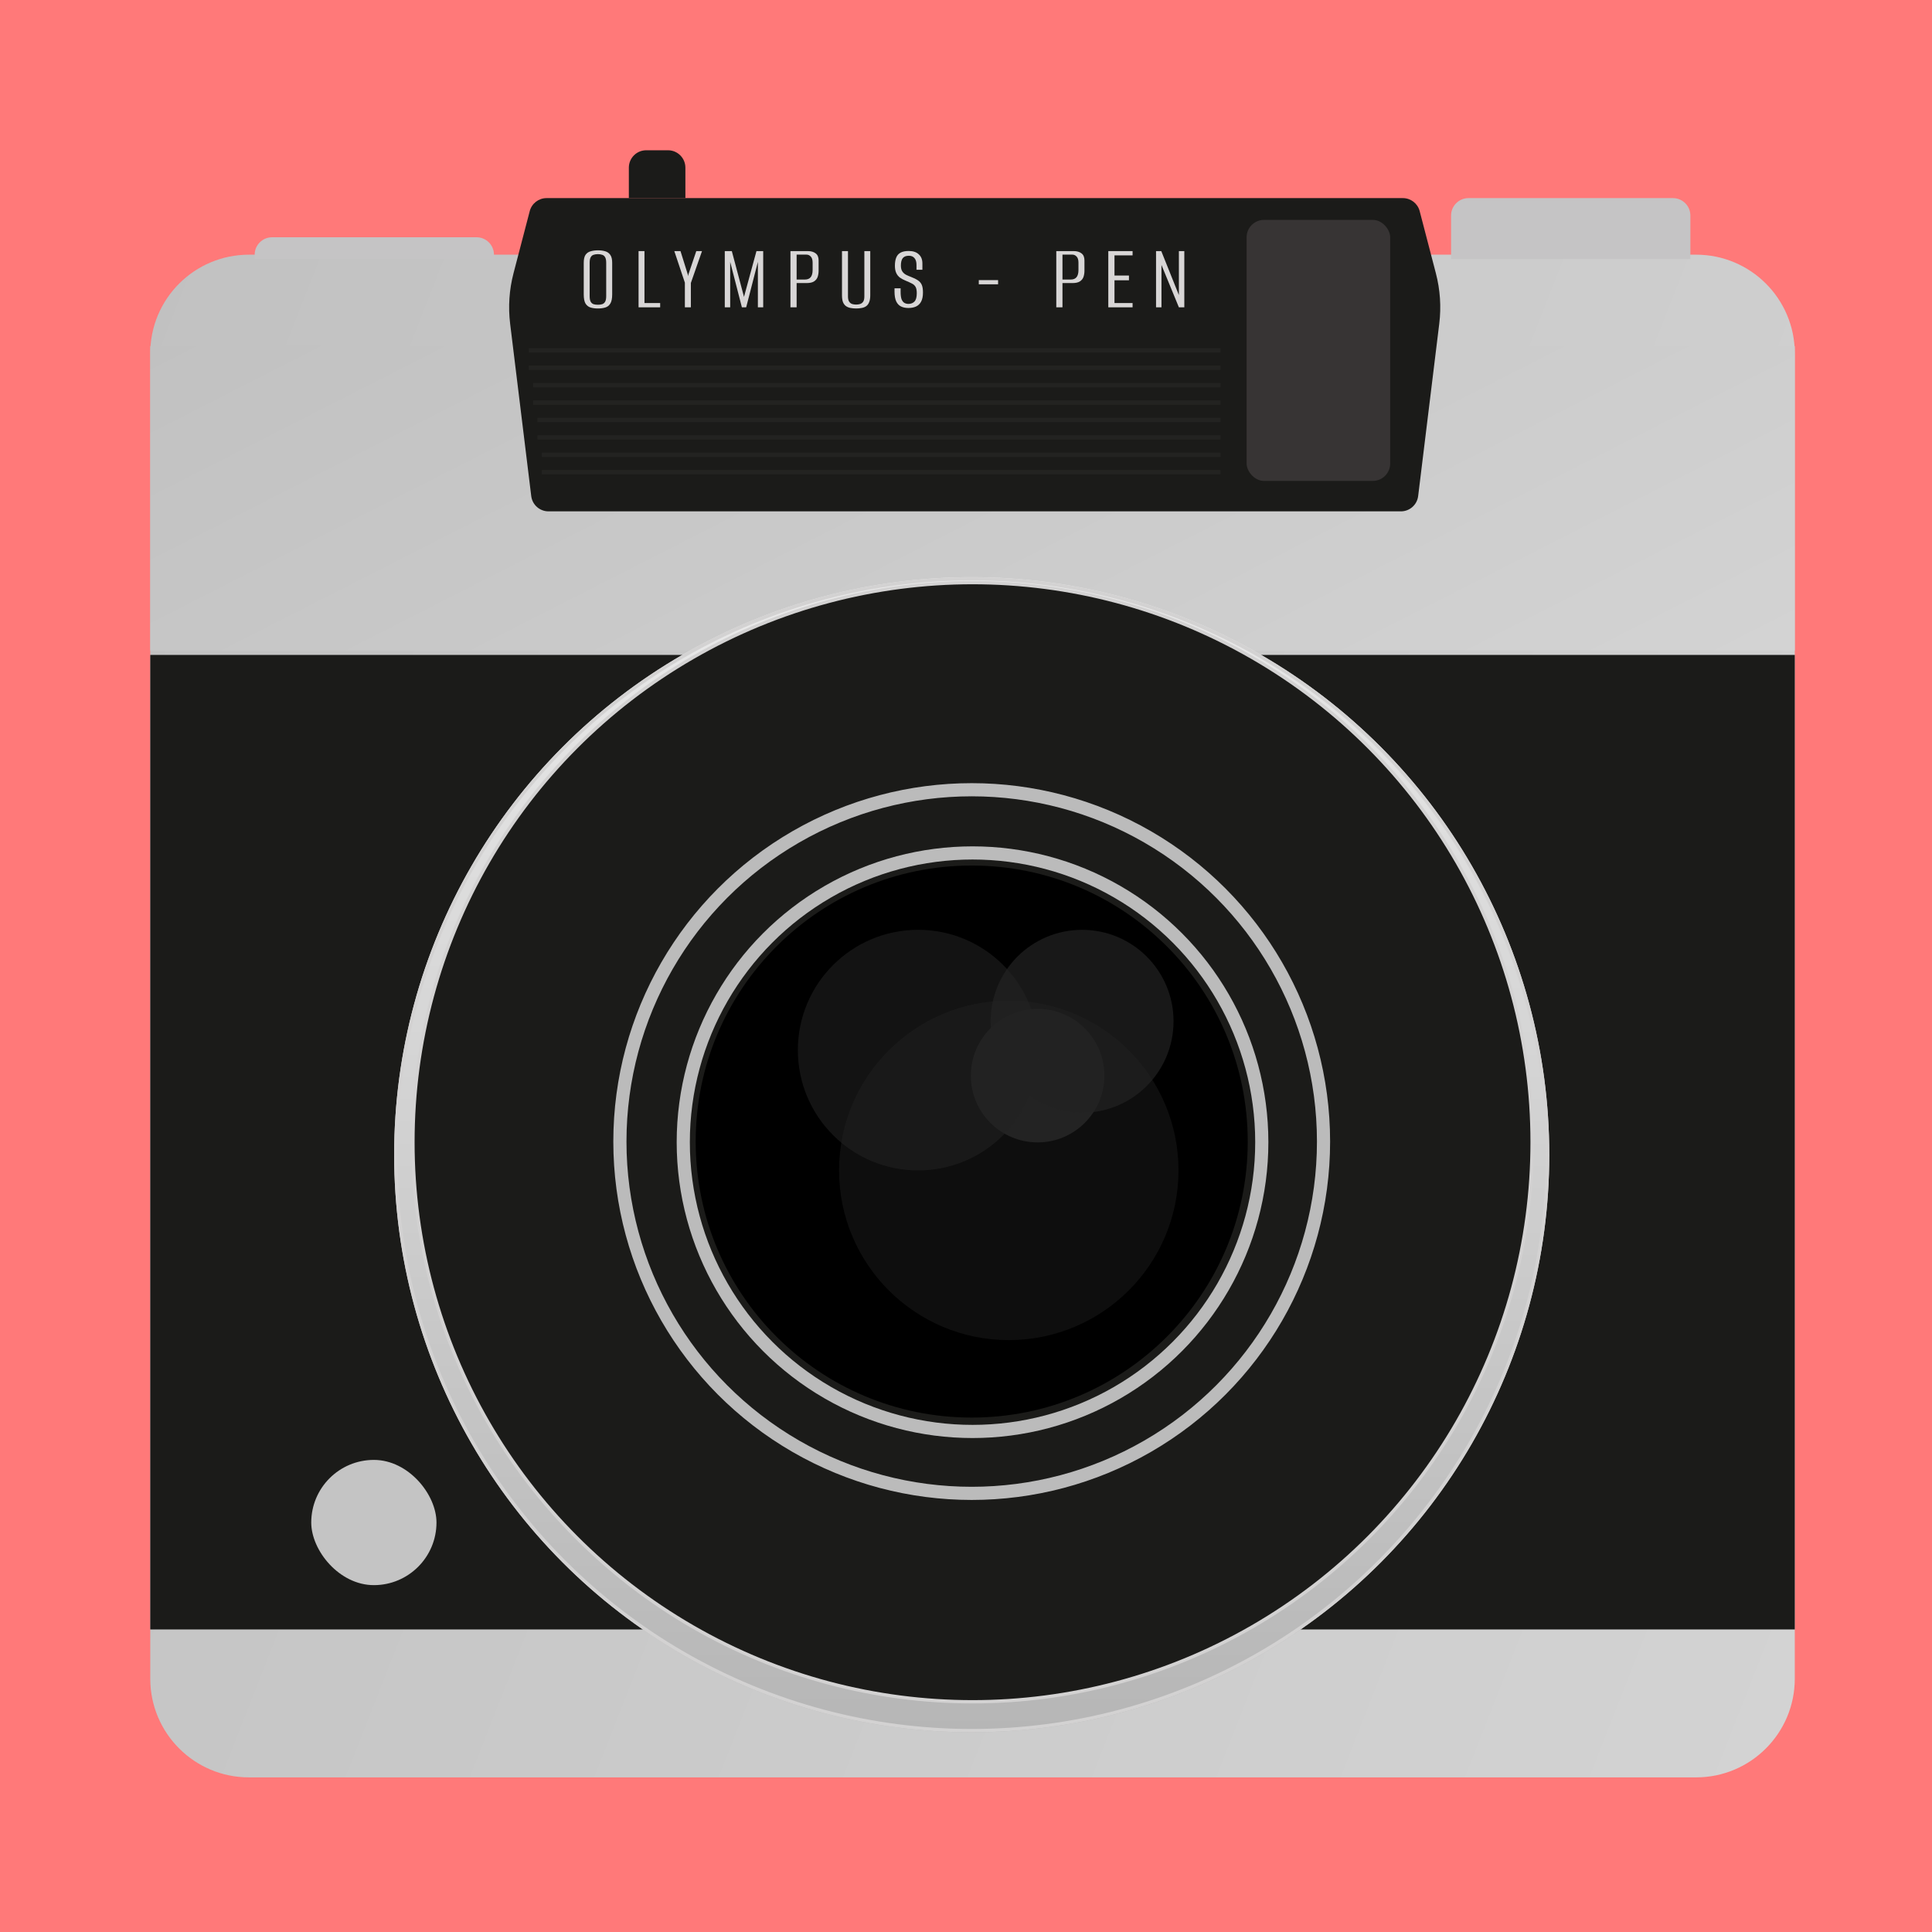 <svg width="90" height="90" viewBox="0 0 90 90" fill="none" xmlns="http://www.w3.org/2000/svg">
<rect width="90" height="90" fill="#FF7979"/>
<g filter="url(#filter0_d_2380_6171)">
<path d="M7 16.663C7 14.125 9.058 12.067 11.597 12.067H79.011C81.55 12.067 83.608 14.125 83.608 16.663V78.403C83.608 80.942 81.55 83 79.011 83H11.597C9.058 83 7 80.942 7 78.403V16.663Z" fill="url(#paint0_linear_2380_6171)"/>
</g>
<g filter="url(#filter1_d_2380_6171)">
<rect x="7" y="16.323" width="76.608" height="14.187" fill="url(#paint1_linear_2380_6171)"/>
</g>
<rect x="7" y="30.509" width="76.608" height="45.397" fill="#1B1B19"/>
<g filter="url(#filter2_d_2380_6171)">
<rect x="14.499" y="67.395" width="5.834" height="5.834" rx="2.917" fill="#C4C4C4"/>
</g>
<g filter="url(#filter3_d_2380_6171)">
<circle cx="45.266" cy="53.178" r="26.905" fill="url(#paint2_linear_2380_6171)"/>
<circle cx="45.266" cy="53.178" r="26.828" stroke="#D3D2D2" stroke-width="0.153"/>
</g>
<circle cx="45.304" cy="53.208" r="26.067" fill="#1B1B19" stroke="#D3D2D2" stroke-width="0.153"/>
<circle cx="45.266" cy="53.178" r="16.389" fill="#1B1B19" stroke="#BBBBBB" stroke-width="0.613"/>
<circle cx="45.304" cy="53.208" r="13.475" fill="#1B1B19" stroke="#BBBBBB" stroke-width="0.613"/>
<circle cx="45.266" cy="53.178" r="12.858" fill="url(#paint3_linear_2380_6171)"/>
<circle cx="48.336" cy="50.108" r="3.109" fill="#232323"/>
<circle cx="50.408" cy="47.575" r="4.26" fill="#232323" fill-opacity="0.7"/>
<circle cx="42.771" cy="48.918" r="5.604" fill="#232323" fill-opacity="0.56"/>
<circle cx="46.993" cy="54.521" r="7.906" fill="#232323" fill-opacity="0.4"/>
<path d="M24.677 9.835C24.77 9.478 25.092 9.229 25.461 9.229H65.35C65.719 9.229 66.041 9.478 66.134 9.835L66.889 12.731C67.089 13.497 67.143 14.294 67.046 15.08L66.063 23.109C66.013 23.516 65.668 23.821 65.258 23.821H25.552C25.142 23.821 24.797 23.516 24.747 23.109L23.764 15.08C23.668 14.294 23.721 13.497 23.921 12.731L24.677 9.835Z" fill="#1B1B19"/>
<path d="M24.632 16.323L56.856 16.323" stroke="#232321" stroke-width="0.203"/>
<path d="M24.632 17.133L56.856 17.133" stroke="#232321" stroke-width="0.203"/>
<path d="M24.835 17.944L56.856 17.944" stroke="#232321" stroke-width="0.203"/>
<path d="M24.835 18.755L56.856 18.755" stroke="#232321" stroke-width="0.203"/>
<path d="M25.037 19.565L56.856 19.565" stroke="#232321" stroke-width="0.203"/>
<path d="M25.037 20.376L56.856 20.376" stroke="#232321" stroke-width="0.203"/>
<path d="M25.24 21.187L56.856 21.187" stroke="#232321" stroke-width="0.203"/>
<path d="M25.24 21.997L56.856 21.997" stroke="#232321" stroke-width="0.203"/>
<path d="M53.853 14.316V11.697H54.097L54.917 13.745V11.697H55.17V14.316H54.917L54.106 12.344V14.316H53.853Z" fill="#D8D6D6"/>
<path d="M51.629 14.316V11.697H52.76V11.896H51.917V12.836H52.591V13.057H51.917V14.117H52.76V14.316H51.629Z" fill="#D8D6D6"/>
<path d="M49.206 14.316V11.697H50.017C50.168 11.697 50.289 11.732 50.381 11.803C50.472 11.871 50.518 11.98 50.518 12.131V12.614C50.518 12.715 50.503 12.809 50.474 12.898C50.444 12.984 50.389 13.053 50.31 13.106C50.23 13.159 50.115 13.186 49.964 13.186H49.494V14.316H49.206ZM49.494 13.022H49.88C49.998 13.022 50.087 12.987 50.146 12.916C50.208 12.842 50.239 12.729 50.239 12.579V12.238C50.239 12.107 50.211 12.013 50.155 11.954C50.098 11.892 50.031 11.861 49.951 11.861H49.494V13.022Z" fill="#D8D6D6"/>
<path d="M45.596 13.244V13.049H46.495V13.244H45.596Z" fill="#D8D6D6"/>
<path d="M42.317 14.347C42.184 14.347 42.069 14.324 41.972 14.276C41.877 14.229 41.803 14.151 41.75 14.041C41.697 13.929 41.67 13.774 41.67 13.576V13.43C41.717 13.43 41.765 13.43 41.812 13.43C41.862 13.43 41.91 13.43 41.954 13.43V13.594C41.954 13.742 41.969 13.857 41.998 13.94C42.031 14.019 42.074 14.075 42.127 14.108C42.183 14.14 42.246 14.157 42.317 14.157C42.432 14.157 42.526 14.121 42.596 14.05C42.67 13.976 42.707 13.847 42.707 13.66C42.707 13.527 42.688 13.428 42.65 13.363C42.611 13.295 42.552 13.242 42.472 13.204C42.393 13.162 42.295 13.118 42.18 13.071C42.085 13.032 42 12.987 41.923 12.933C41.849 12.877 41.791 12.805 41.75 12.716C41.709 12.628 41.688 12.515 41.688 12.379C41.688 12.226 41.709 12.099 41.75 11.998C41.791 11.895 41.859 11.818 41.954 11.768C42.048 11.717 42.174 11.692 42.331 11.692C42.535 11.692 42.691 11.744 42.8 11.848C42.913 11.948 42.969 12.091 42.969 12.277V12.566C42.925 12.566 42.879 12.566 42.831 12.566C42.787 12.566 42.741 12.566 42.694 12.566V12.344C42.694 12.202 42.663 12.096 42.601 12.025C42.542 11.951 42.453 11.914 42.335 11.914C42.205 11.914 42.111 11.952 42.051 12.029C41.995 12.103 41.967 12.217 41.967 12.37C41.967 12.486 41.989 12.577 42.034 12.645C42.078 12.71 42.136 12.762 42.206 12.8C42.277 12.836 42.353 12.868 42.432 12.898C42.566 12.948 42.673 13.001 42.756 13.057C42.839 13.111 42.899 13.18 42.938 13.266C42.976 13.351 42.995 13.471 42.995 13.625C42.995 13.805 42.966 13.948 42.907 14.055C42.851 14.158 42.771 14.234 42.667 14.281C42.567 14.325 42.45 14.347 42.317 14.347Z" fill="#D8D6D6"/>
<path d="M39.884 14.37C39.792 14.37 39.706 14.362 39.627 14.347C39.547 14.333 39.476 14.305 39.414 14.263C39.355 14.222 39.307 14.161 39.272 14.081C39.239 13.999 39.223 13.889 39.223 13.753V11.697H39.502V13.811C39.502 13.917 39.52 13.997 39.556 14.05C39.591 14.104 39.637 14.14 39.693 14.161C39.752 14.179 39.816 14.188 39.884 14.188C39.949 14.188 40.011 14.179 40.07 14.161C40.129 14.14 40.176 14.104 40.212 14.05C40.247 13.997 40.265 13.917 40.265 13.811V11.697H40.54V13.753C40.54 13.889 40.522 13.999 40.486 14.081C40.454 14.161 40.408 14.222 40.349 14.263C40.29 14.305 40.219 14.333 40.136 14.347C40.056 14.362 39.972 14.37 39.884 14.37Z" fill="#D8D6D6"/>
<path d="M36.822 14.316V11.697H37.633C37.784 11.697 37.905 11.732 37.997 11.803C38.088 11.871 38.134 11.98 38.134 12.131V12.614C38.134 12.715 38.119 12.809 38.09 12.898C38.06 12.984 38.005 13.053 37.926 13.106C37.846 13.159 37.731 13.186 37.58 13.186H37.11V14.316H36.822ZM37.11 13.022H37.496C37.614 13.022 37.703 12.987 37.762 12.916C37.824 12.842 37.855 12.729 37.855 12.579V12.238C37.855 12.107 37.827 12.013 37.771 11.954C37.714 11.892 37.646 11.861 37.567 11.861H37.11V13.022Z" fill="#D8D6D6"/>
<path d="M33.763 14.316V11.697H34.091L34.658 13.829L35.239 11.697H35.553V14.316H35.305V12.198L34.76 14.316H34.56L34.015 12.198V14.316H33.763Z" fill="#D8D6D6"/>
<path d="M31.904 14.316V13.168L31.412 11.697H31.7L32.037 12.774L32.055 12.863L32.072 12.774L32.436 11.697H32.702L32.183 13.182V14.316H31.904Z" fill="#D8D6D6"/>
<path d="M29.747 14.316V11.697H30.022V14.117H30.753V14.316H29.747Z" fill="#D8D6D6"/>
<path d="M27.849 14.37C27.722 14.37 27.61 14.355 27.512 14.325C27.415 14.296 27.336 14.235 27.277 14.143C27.221 14.049 27.193 13.907 27.193 13.718V12.242C27.193 12.076 27.221 11.952 27.277 11.87C27.336 11.787 27.416 11.732 27.516 11.706C27.617 11.676 27.731 11.661 27.858 11.661C27.985 11.661 28.097 11.676 28.195 11.706C28.295 11.735 28.373 11.791 28.43 11.874C28.489 11.957 28.518 12.079 28.518 12.242V13.713C28.518 13.906 28.489 14.049 28.43 14.143C28.373 14.235 28.295 14.296 28.195 14.325C28.097 14.355 27.982 14.37 27.849 14.37ZM27.853 14.197C27.93 14.197 27.997 14.188 28.053 14.17C28.112 14.149 28.158 14.111 28.19 14.055C28.223 13.996 28.239 13.909 28.239 13.793V12.242C28.239 12.127 28.223 12.041 28.19 11.985C28.158 11.926 28.112 11.887 28.053 11.87C27.994 11.849 27.927 11.839 27.853 11.839C27.776 11.839 27.709 11.849 27.649 11.87C27.593 11.887 27.549 11.926 27.516 11.985C27.484 12.041 27.468 12.127 27.468 12.242V13.793C27.468 13.909 27.484 13.996 27.516 14.055C27.549 14.111 27.593 14.149 27.649 14.17C27.709 14.188 27.776 14.197 27.853 14.197Z" fill="#D8D6D6"/>
<path d="M29.294 7.811C29.294 7.363 29.656 7 30.104 7H31.117C31.565 7 31.928 7.363 31.928 7.811V9.229H29.294V7.811Z" fill="#1B1B19"/>
<rect x="58.072" y="10.243" width="6.688" height="12.16" rx="0.811" fill="#373434"/>
<path d="M67.597 10.04C67.597 9.592 67.96 9.229 68.408 9.229H77.933C78.381 9.229 78.744 9.592 78.744 10.04V12.067H67.597V10.04Z" fill="#C5C4C5"/>
<path d="M11.864 11.864C11.864 11.416 12.227 11.053 12.675 11.053H22.2C22.648 11.053 23.011 11.416 23.011 11.864V12.067H11.864V11.864Z" fill="#C5C4C5"/>
<defs>
<filter id="filter0_d_2380_6171" x="6.108" y="10.972" width="78.391" height="72.717" filterUnits="userSpaceOnUse" color-interpolation-filters="sRGB">
<feFlood flood-opacity="0" result="BackgroundImageFix"/>
<feColorMatrix in="SourceAlpha" type="matrix" values="0 0 0 0 0 0 0 0 0 0 0 0 0 0 0 0 0 0 127 0" result="hardAlpha"/>
<feOffset dy="-0.203"/>
<feGaussianBlur stdDeviation="0.446"/>
<feComposite in2="hardAlpha" operator="out"/>
<feColorMatrix type="matrix" values="0 0 0 0 0 0 0 0 0 0 0 0 0 0 0 0 0 0 0.09 0"/>
<feBlend mode="normal" in2="BackgroundImageFix" result="effect1_dropShadow_2380_6171"/>
<feBlend mode="normal" in="SourceGraphic" in2="effect1_dropShadow_2380_6171" result="shape"/>
</filter>
<filter id="filter1_d_2380_6171" x="6.108" y="15.228" width="78.391" height="15.97" filterUnits="userSpaceOnUse" color-interpolation-filters="sRGB">
<feFlood flood-opacity="0" result="BackgroundImageFix"/>
<feColorMatrix in="SourceAlpha" type="matrix" values="0 0 0 0 0 0 0 0 0 0 0 0 0 0 0 0 0 0 127 0" result="hardAlpha"/>
<feOffset dy="-0.203"/>
<feGaussianBlur stdDeviation="0.446"/>
<feComposite in2="hardAlpha" operator="out"/>
<feColorMatrix type="matrix" values="0 0 0 0 0 0 0 0 0 0 0 0 0 0 0 0 0 0 0.09 0"/>
<feBlend mode="normal" in2="BackgroundImageFix" result="effect1_dropShadow_2380_6171"/>
<feBlend mode="normal" in="SourceGraphic" in2="effect1_dropShadow_2380_6171" result="shape"/>
</filter>
<filter id="filter2_d_2380_6171" x="13.886" y="67.395" width="7.06" height="7.06" filterUnits="userSpaceOnUse" color-interpolation-filters="sRGB">
<feFlood flood-opacity="0" result="BackgroundImageFix"/>
<feColorMatrix in="SourceAlpha" type="matrix" values="0 0 0 0 0 0 0 0 0 0 0 0 0 0 0 0 0 0 127 0" result="hardAlpha"/>
<feOffset dy="0.613"/>
<feGaussianBlur stdDeviation="0.306"/>
<feColorMatrix type="matrix" values="0 0 0 0 0 0 0 0 0 0 0 0 0 0 0 0 0 0 1 0"/>
<feBlend mode="normal" in2="BackgroundImageFix" result="effect1_dropShadow_2380_6171"/>
<feBlend mode="normal" in="SourceGraphic" in2="effect1_dropShadow_2380_6171" result="shape"/>
</filter>
<filter id="filter3_d_2380_6171" x="16.829" y="25.354" width="56.874" height="56.874" filterUnits="userSpaceOnUse" color-interpolation-filters="sRGB">
<feFlood flood-opacity="0" result="BackgroundImageFix"/>
<feColorMatrix in="SourceAlpha" type="matrix" values="0 0 0 0 0 0 0 0 0 0 0 0 0 0 0 0 0 0 127 0" result="hardAlpha"/>
<feOffset dy="0.613"/>
<feGaussianBlur stdDeviation="0.766"/>
<feColorMatrix type="matrix" values="0 0 0 0 0 0 0 0 0 0 0 0 0 0 0 0 0 0 0.2 0"/>
<feBlend mode="normal" in2="BackgroundImageFix" result="effect1_dropShadow_2380_6171"/>
<feBlend mode="normal" in="SourceGraphic" in2="effect1_dropShadow_2380_6171" result="shape"/>
</filter>
<linearGradient id="paint0_linear_2380_6171" x1="7.889" y1="7.966" x2="98.25" y2="43.439" gradientUnits="userSpaceOnUse">
<stop stop-color="#C1C1C1"/>
<stop offset="1" stop-color="#D3D3D3"/>
</linearGradient>
<linearGradient id="paint1_linear_2380_6171" x1="7.889" y1="15.502" x2="29.379" y2="57.684" gradientUnits="userSpaceOnUse">
<stop stop-color="#C1C1C1"/>
<stop offset="1" stop-color="#D3D3D3"/>
</linearGradient>
<linearGradient id="paint2_linear_2380_6171" x1="45.266" y1="26.273" x2="45.266" y2="80.083" gradientUnits="userSpaceOnUse">
<stop stop-color="#EAEAEA"/>
<stop offset="1" stop-color="#B6B6B6"/>
</linearGradient>
<linearGradient id="paint3_linear_2380_6171" x1="45.304" y1="66.036" x2="45.304" y2="40.321" gradientUnits="userSpaceOnUse">
<stop/>
<stop offset="1"/>
</linearGradient>
</defs>
</svg>
